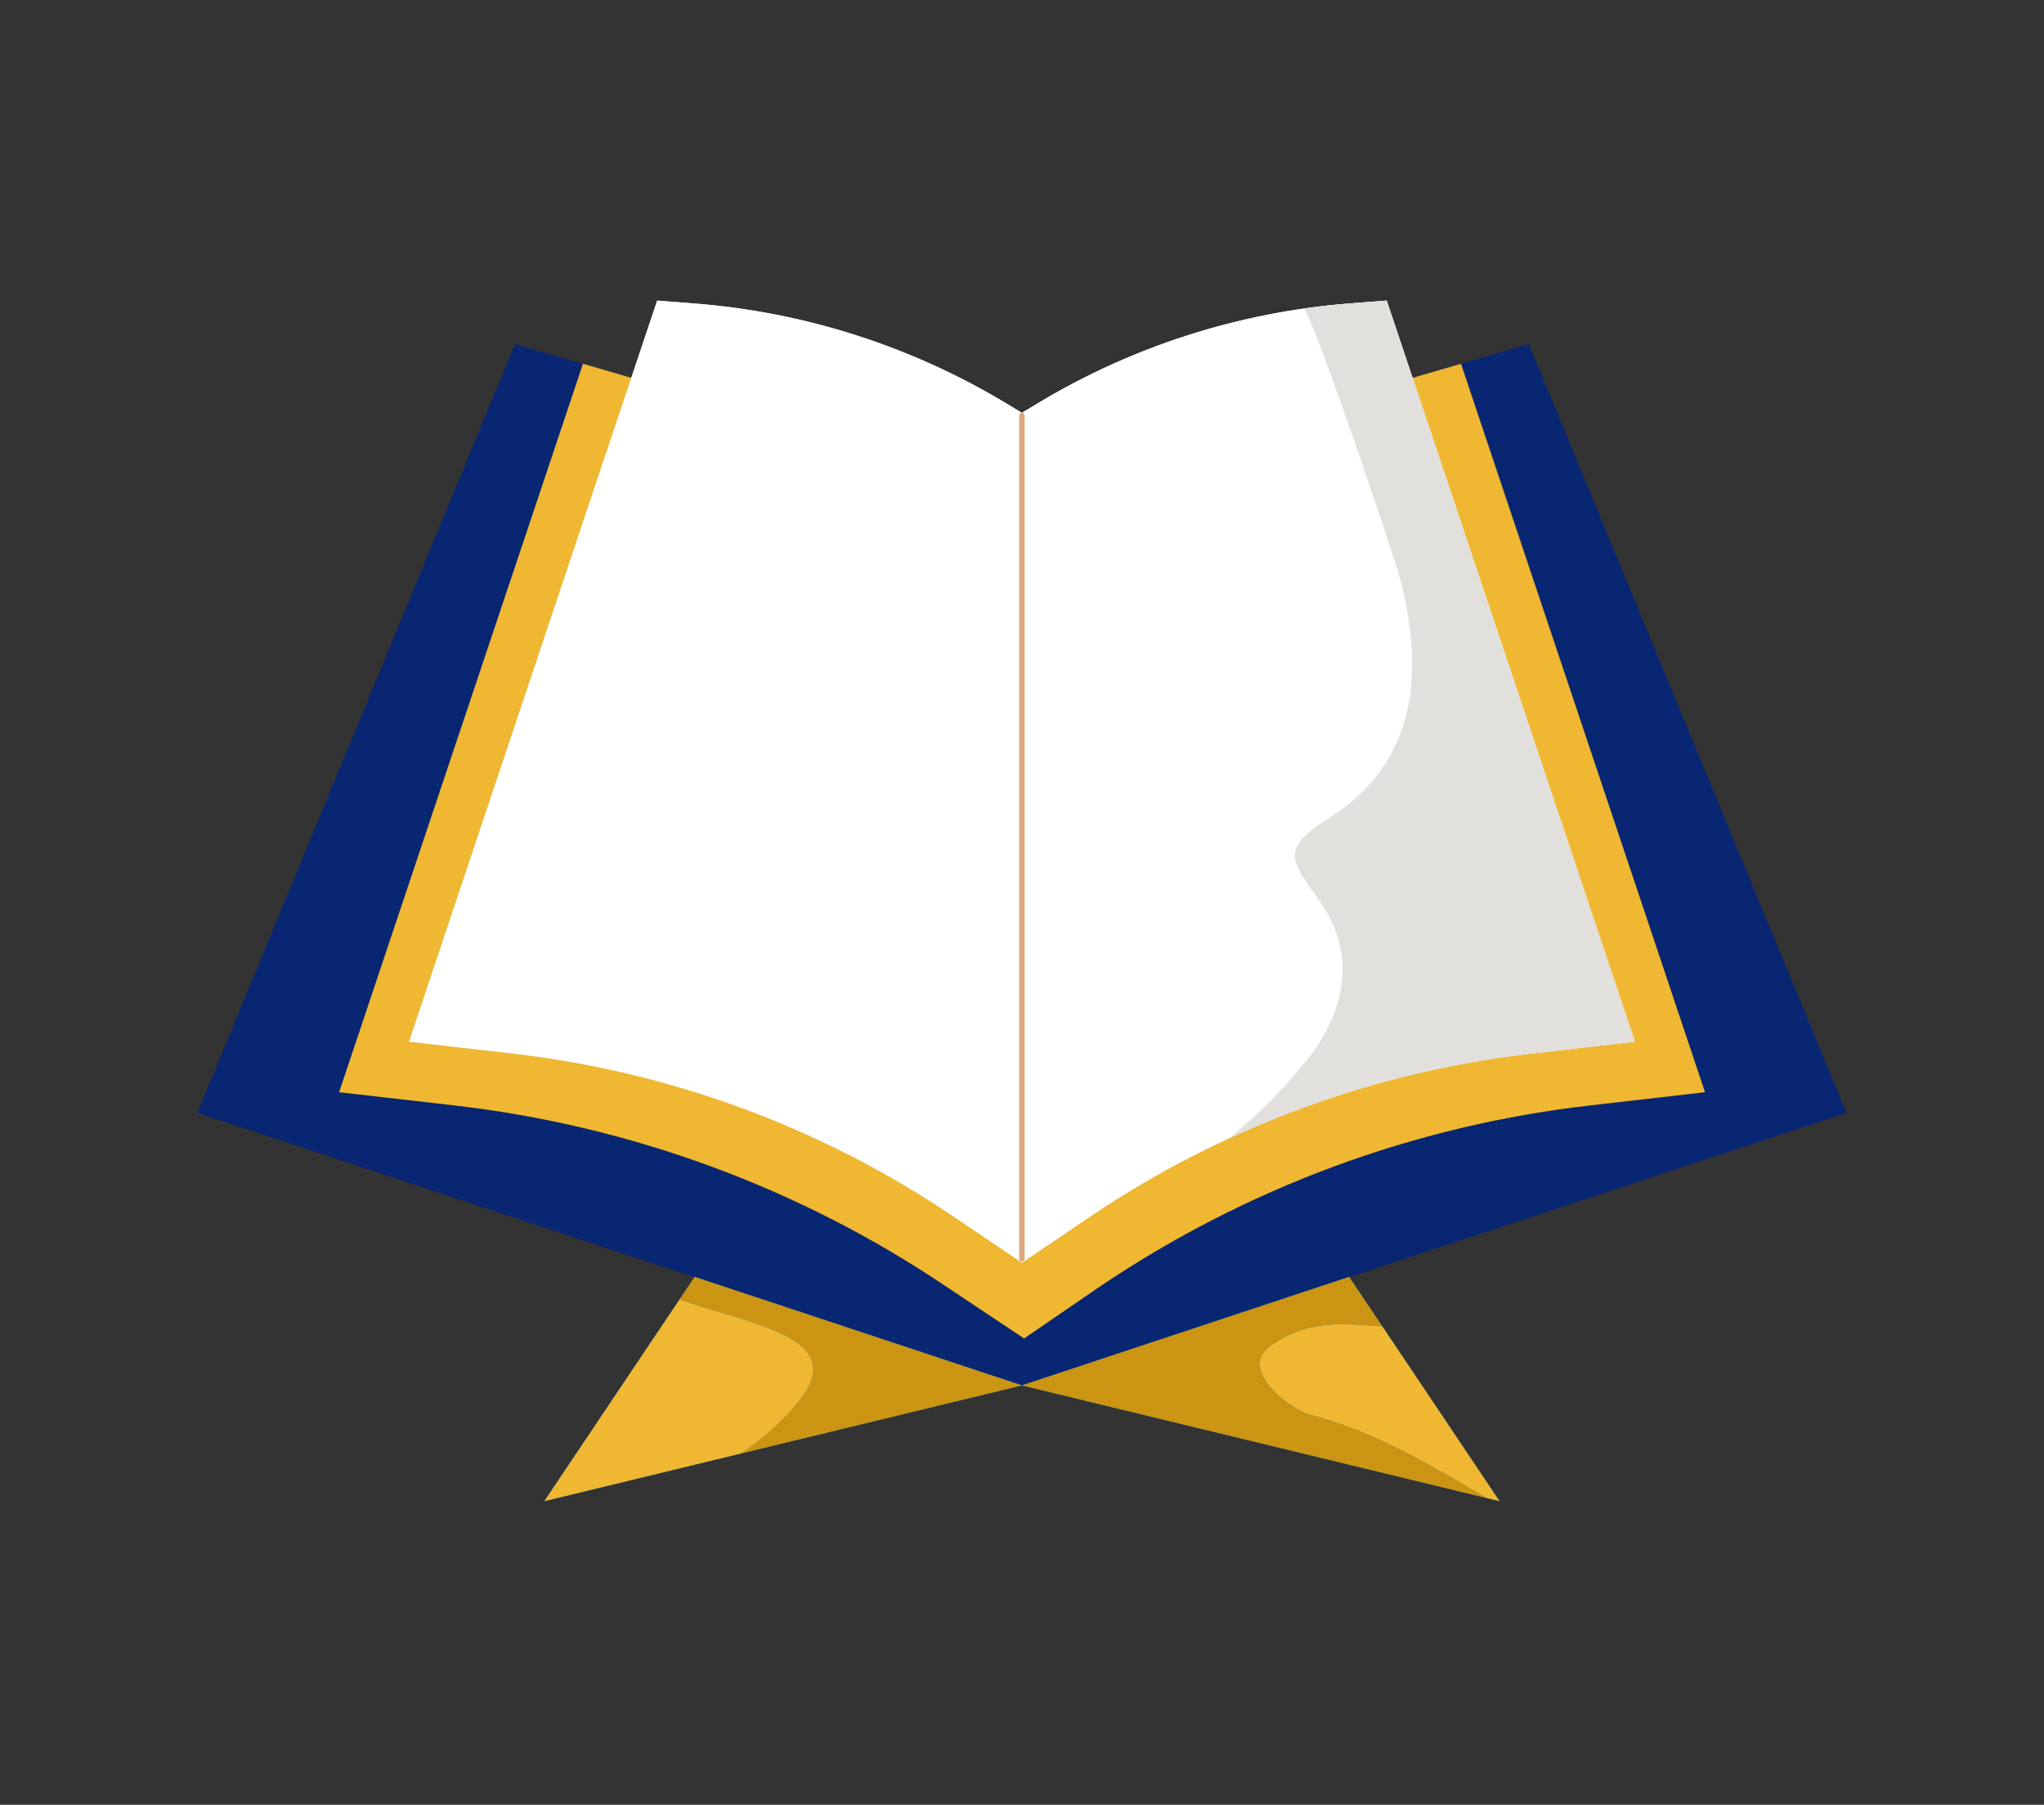 <svg width="3011" height="2659" viewBox="0 0 3011 2659" fill="none" xmlns="http://www.w3.org/2000/svg">
<rect x="0" y="0" width="3011" height="2659" fill="#333333" stroke="none"/>
<path d="M1202.64 635.894L758.641 506.853L290.647 1639.63L1505.39 2041.12L2720.11 1639.63L2252.11 506.853L1808.11 635.894L1521.56 706.2L1202.64 635.894Z" fill="#092672"/>
<path d="M1508.61 1971.97L1619.08 1896.25C1835.29 1750.21 2082.72 1658.43 2341.93 1628.69L2511.64 1609.17L2152.2 535.947L1808.2 635.894L1521.61 706.187L1202.67 635.894L858.767 535.947L499.517 1609.17L669.627 1628.69C928.84 1658.43 1178.69 1750.21 1394.91 1896.25L1508.61 1971.97V1972V1971.99V1972V1971.97" fill="#EFB732"/>
<path d="M1505.39 2041.12L801.793 2211.68L1023.33 1881.24L1505.39 2041.12Z" fill="#008FC4"/>
<path d="M1505.37 2041.12L2208.96 2211.68L1987.43 1881.24L1505.37 2041.12Z" fill="#008FC4"/>
<path d="M1023.33 1881.24L1001.05 1914.47C1097.4 1949.85 1258.83 1968.65 1174.16 2067.41C1150.31 2096.77 1122.26 2120.69 1091.68 2141.41L1505.39 2041.12L1023.33 1881.24" fill="#CB9413"/>
<path d="M1174.16 2067.41C1258.83 1968.65 1097.4 1949.85 1001.05 1914.47L801.793 2211.68L1091.68 2141.41C1122.26 2120.69 1150.31 2096.77 1174.16 2067.41Z" fill="#EFB732"/>
<path d="M1878 1978.43C1821.37 2010.79 1886.09 2067.41 1926.56 2083.6C2023.6 2107.87 2106.11 2158.31 2189.77 2207.03L2208.96 2211.68L2036.32 1954.17C1983.55 1950.56 1930.77 1943.24 1878 1978.43" fill="#EFB732"/>
<path d="M1926.56 2083.6C1886.09 2067.41 1821.37 2010.79 1878 1978.43C1930.77 1943.24 1983.55 1950.56 2036.32 1954.17L1987.43 1881.24L1505.37 2041.12L2189.77 2207.03C2106.11 2158.31 2023.6 2107.87 1926.56 2083.6Z" fill="#CB9413"/>
<path d="M2042.71 442.84L1988.29 447.067C1825.57 459.707 1668.05 510.147 1528.27 594.387L1505.37 608.173L1482.49 594.387C1342.69 510.147 1185.17 459.707 1022.45 447.067L968.037 442.84L602.564 1534.68L755.251 1552.2C987.908 1578.89 1210.7 1661.27 1404.76 1792.35L1505.36 1860.31V1860.33L1505.37 1860.32L1505.4 1860.33V1860.31L1605.99 1792.35C1800.05 1661.27 2022.85 1578.89 2255.51 1552.2L2408.19 1534.68L2042.71 442.84" fill="#E8DBC0"/>
<path d="M2042.71 442.84L1988.29 447.067C1825.57 459.707 1668.05 510.147 1528.27 594.387L1505.37 608.173L1482.49 594.387C1342.69 510.147 1185.17 459.707 1022.45 447.067L968.037 442.84L602.564 1534.68L755.251 1552.2C987.908 1578.89 1210.7 1661.27 1404.76 1792.35L1505.36 1860.31V1860.33L1505.37 1860.32L1505.4 1860.33V1860.31L1605.99 1792.35C1800.05 1661.27 2022.85 1578.89 2255.51 1552.2L2408.19 1534.68L2042.71 442.84" fill="white"/>
<path d="M2408.19 1534.68L2042.71 442.84L1988.29 447.067C1965.36 448.853 1942.53 451.467 1919.83 454.747C1930.29 453.24 2054.4 820.694 2063.53 856.654C2098.15 993.12 2086.05 1123.51 1959.29 1204.15C1885.69 1250.97 1899.77 1265.2 1944.17 1328.03C1995.11 1400.12 1984.83 1477.95 1934.64 1549.64C1896.32 1599.76 1854.75 1641.2 1810.37 1677.27C1950.72 1612.39 2100.91 1569.93 2255.51 1552.2L2408.19 1534.68Z" fill="#E2E0DD"/>
<path d="M1505.36 1858.97C1503.12 1858.97 1501.32 1857.16 1501.32 1854.93V612.093C1501.32 609.867 1503.12 608.053 1505.36 608.053C1507.59 608.053 1509.4 609.867 1509.4 612.093V1854.93C1509.4 1857.16 1507.59 1858.97 1505.36 1858.97Z" fill="#DCA97D"/>
</svg>
